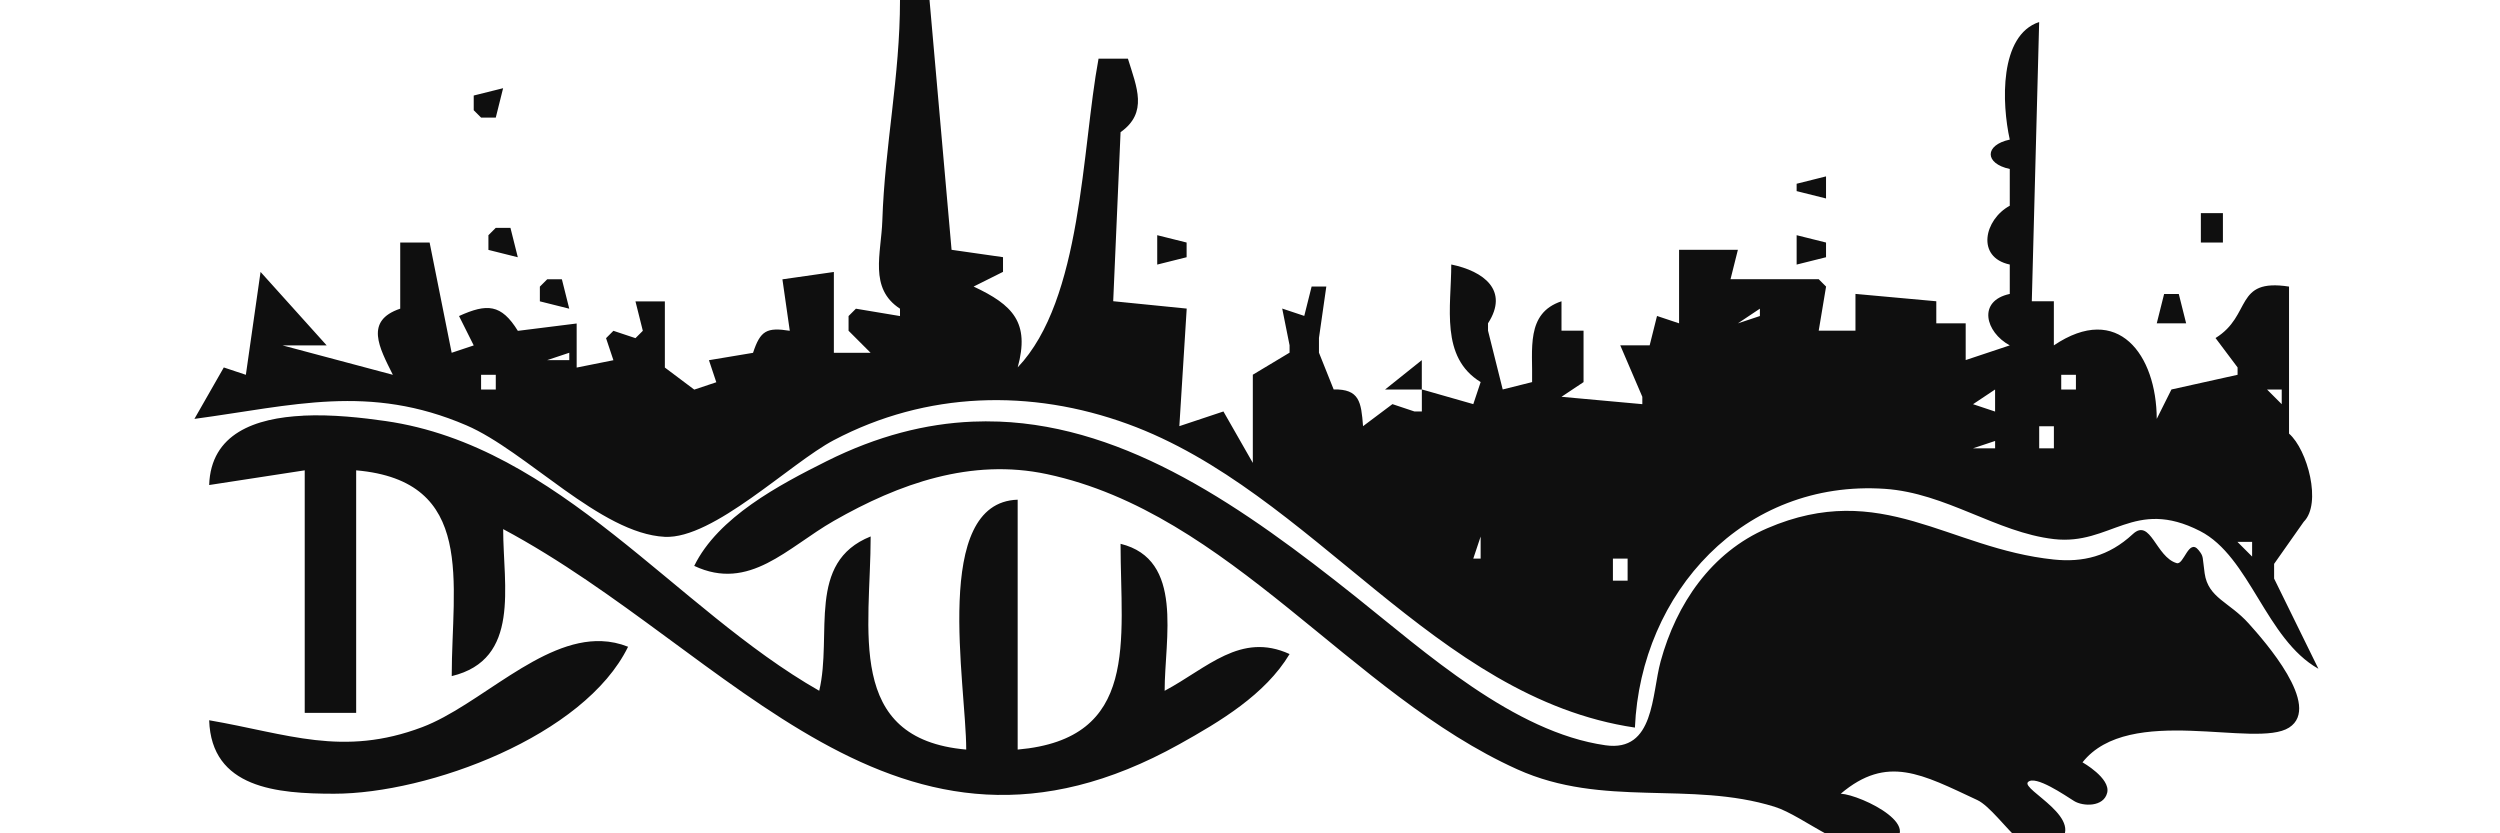 <?xml version="1.0" encoding="UTF-8" standalone="no"?>
<!-- Created with Inkscape (http://www.inkscape.org/) -->

<svg
   width="600px"
   height="200px"
   viewBox="0 0 76 30"
   id="svg1"
   xmlns="http://www.w3.org/2000/svg"
   ><defs
     id="defs1" /><image
     width="388"
     height="64"
     preserveAspectRatio="none"
     style="display:none;image-rendering:optimizeQuality"
     id="image1"
     x="-0.265"
     y="3.5520998e-08" /><g
     id="layer1"
     transform="translate(-10.716,-84.27)"><path
       id="path1"
       style="display:inline;fill:#0f0f0f;stroke:none"
       d="m 36.116,84.27 c 0,2.756 -0.549,5.255 -0.636,7.939 -0.038,1.185 -0.493,2.442 0.636,3.174 v 0.265 l -1.587,-0.265 -0.265,0.265 v 0.529 l 0.794,0.794 h -1.323 v -2.91 l -1.852,0.265 0.265,1.852 c -0.83,-0.131 -1.058,-0.009 -1.323,0.794 l -1.587,0.265 0.265,0.794 -0.794,0.265 -1.058,-0.794 v -2.381 h -1.058 l 0.265,1.058 -0.265,0.265 -0.794,-0.265 -0.265,0.265 0.265,0.794 -1.323,0.265 v -1.587 l -2.117,0.265 C 21.759,95.21 21.247,95.191 20.241,95.647 l 0.529,1.058 -0.794,0.265 -0.794,-3.969 h -1.058 v 2.381 c -1.293,0.435 -0.755,1.397 -0.265,2.381 l -3.969,-1.058 h 1.587 l -2.381,-2.646 -0.529,3.704 -0.794,-0.265 -1.058,1.852 c 3.56,-0.48 6.284,-1.274 9.79,0.231 2.157,0.926 4.832,3.901 7.144,4.015 1.75,0.086 4.515,-2.654 6.085,-3.481 3.336,-1.757 7.092,-1.853 10.583,-0.581 6.676,2.433 11.024,9.86 18.256,10.929 0.213,-4.876 3.938,-8.937 8.996,-8.595 2.203,0.149 4.02,1.57 6.085,1.809 2.049,0.237 2.884,-1.506 5.263,-0.29 1.798,0.919 2.367,3.894 4.262,4.959 l -1.595,-3.247 v -0.265 -0.265 l 1.066,-1.515 c 0.658,-0.653 0.137,-2.594 -0.529,-3.175 v -5.292 c -1.988,-0.308 -1.321,1.035 -2.646,1.852 l 0.794,1.058 v 0.265 l -2.381,0.529 -0.529,1.058 c -0.008,-2.302 -1.39,-4.207 -3.704,-2.646 v -1.587 h -0.794 l 0.265,-10.054 c -1.445,0.48 -1.345,2.941 -1.058,4.233 -0.915,0.196 -0.915,0.862 0,1.058 v 1.323 c -0.915,0.495 -1.223,1.855 0,2.117 v 1.058 c -1.172,0.251 -0.879,1.377 0,1.852 l -1.587,0.529 v -1.323 h -1.058 v -0.794 l -2.91,-0.265 v 1.323 h -1.323 l 0.265,-1.587 -0.265,-0.265 h -3.175 l 0.265,-1.058 h -2.117 v 2.646 l -0.794,-0.265 -0.265,1.058 h -1.058 l 0.794,1.852 v 0.265 l -2.91,-0.265 0.794,-0.529 v -1.852 h -0.794 v -1.058 c -1.296,0.43 -1.031,1.731 -1.058,2.91 l -1.058,0.265 -0.529,-2.117 v -0.265 c 0.766,-1.184 -0.154,-1.877 -1.323,-2.117 0,1.532 -0.407,3.335 1.058,4.233 l -0.265,0.794 -1.852,-0.529 v 0.794 h -0.265 l -0.794,-0.265 -1.058,0.794 c -0.067,-0.873 -0.128,-1.34 -1.058,-1.323 l -0.529,-1.323 v -0.265 -0.265 l 0.265,-1.852 h -0.529 l -0.265,1.058 -0.794,-0.265 0.265,1.323 v 0.265 l -1.323,0.794 v 3.175 l -1.058,-1.852 -1.587,0.529 0.265,-4.233 -2.646,-0.265 0.265,-6.085 c 0.997,-0.708 0.582,-1.618 0.265,-2.646 h -1.058 c -0.607,3.256 -0.583,8.672 -2.91,11.113 0.444,-1.617 -0.174,-2.248 -1.587,-2.91 l 1.058,-0.529 v -0.529 l -1.852,-0.265 -0.794,-8.996 z m 18.785,14.023 v -1.058 l -1.323,1.058 z M 21.828,87.445 20.77,87.709 v 0.529 l 0.265,0.265 h 0.529 z m 47.625,3.175 -1.058,0.265 v 0.265 l 1.058,0.265 z m 13.494,1.323 v 1.058 h 0.794 v -1.058 z m -61.383,0.529 -0.265,0.265 v 0.529 l 1.058,0.265 -0.265,-1.058 z m 23.812,0.265 v 1.058 l 1.058,-0.265 v -0.529 z m 23.019,0 v 1.058 l 1.058,-0.265 v -0.529 z m -44.979,1.587 -0.265,0.265 v 0.529 l 1.058,0.265 -0.265,-1.058 z m 58.208,0.529 -0.265,1.058 h 1.058 l -0.265,-1.058 z m -14.552,0.529 v 0.265 l -0.794,0.265 z m -42.862,1.587 v 0.265 h -0.794 z m -3.175,0.794 h 0.529 v 0.529 h -0.529 z m 56.885,0 h 0.529 v 0.529 h -0.529 z m -2.381,0.529 v 0.794 l -0.794,-0.265 z m 9.79,0 h 0.529 v 0.529 z m -70.693,0.943 c -1.732,0.082 -3.33,0.642 -3.39,2.496 l 3.44,-0.529 v 8.731 h 1.852 v -8.731 c 4.334,0.378 3.44,4.052 3.44,7.408 2.491,-0.599 1.852,-3.246 1.852,-5.292 8.265,4.417 14.132,13.432 24.342,7.744 1.464,-0.816 3.094,-1.786 3.969,-3.246 -1.763,-0.806 -2.963,0.505 -4.498,1.323 0,-1.884 0.707,-4.728 -1.587,-5.292 0,3.488 0.705,7.023 -3.704,7.408 v -8.996 c -3.103,0.102 -1.852,6.638 -1.852,8.996 -4.378,-0.385 -3.44,-4.326 -3.44,-7.673 -2.323,0.93 -1.369,3.526 -1.852,5.556 -5.192,-2.958 -9.346,-8.807 -15.61,-9.71 -0.833,-0.12 -1.92,-0.244 -2.96,-0.195 z m 25.031,0.212 c -0.311,-0.012 -0.623,-0.011 -0.938,0.002 -1.681,0.071 -3.428,0.51 -5.258,1.425 -1.702,0.851 -3.906,2.014 -4.763,3.768 1.99,0.935 3.348,-0.661 5.027,-1.621 2.347,-1.342 4.941,-2.264 7.673,-1.682 6.585,1.405 10.94,7.927 16.933,10.628 3.096,1.395 6.208,0.399 9.26,1.346 1.067,0.331 2.743,1.871 3.885,1.459 1.798,-0.648 -0.764,-1.888 -1.503,-1.929 1.672,-1.413 2.919,-0.703 4.914,0.228 0.437,0.204 1.025,1.009 1.518,1.452 0.429,0.386 0.908,0.491 1.334,0.161 1.17,-0.905 -1.288,-1.989 -1.027,-2.258 0.26,-0.269 1.344,0.484 1.663,0.682 0.319,0.197 1.065,0.222 1.19,-0.301 0.125,-0.523 -0.889,-1.093 -0.889,-1.093 1.689,-2.131 6.24,-0.482 7.437,-1.251 1.197,-0.769 -0.901,-3.131 -1.453,-3.746 -0.701,-0.782 -1.459,-0.917 -1.587,-1.808 -0.086,-0.599 -0.024,-0.594 -0.22,-0.837 -0.354,-0.437 -0.528,0.544 -0.785,0.471 -0.752,-0.216 -0.94,-1.641 -1.581,-1.046 -0.87,0.807 -1.806,1.023 -2.841,0.916 -3.811,-0.395 -6.203,-2.896 -10.319,-1.126 -2.013,0.866 -3.272,2.718 -3.839,4.794 -0.326,1.193 -0.218,3.269 -1.983,3.019 -3.299,-0.467 -6.497,-3.358 -8.995,-5.348 -4.035,-3.215 -8.195,-6.131 -12.853,-6.306 z m 37.46,0.168 h 0.529 v 0.794 h -0.529 z m -1.587,0.529 v 0.265 h -0.794 z m -18.521,3.441 v 0.794 h -0.265 z m 27.244,0.192 h 0.529 v 0.529 z m -22.482,0.602 h 0.529 v 0.794 h -0.529 z m -36.402,2.972 c -2.213,-0.087 -4.417,2.322 -6.46,3.095 -2.869,1.085 -4.85,0.239 -7.673,-0.247 0.08,2.45 2.443,2.645 4.498,2.645 3.393,0 9.012,-2.075 10.583,-5.291 -0.316,-0.126 -0.632,-0.19 -0.948,-0.202 z" /></g></svg>
